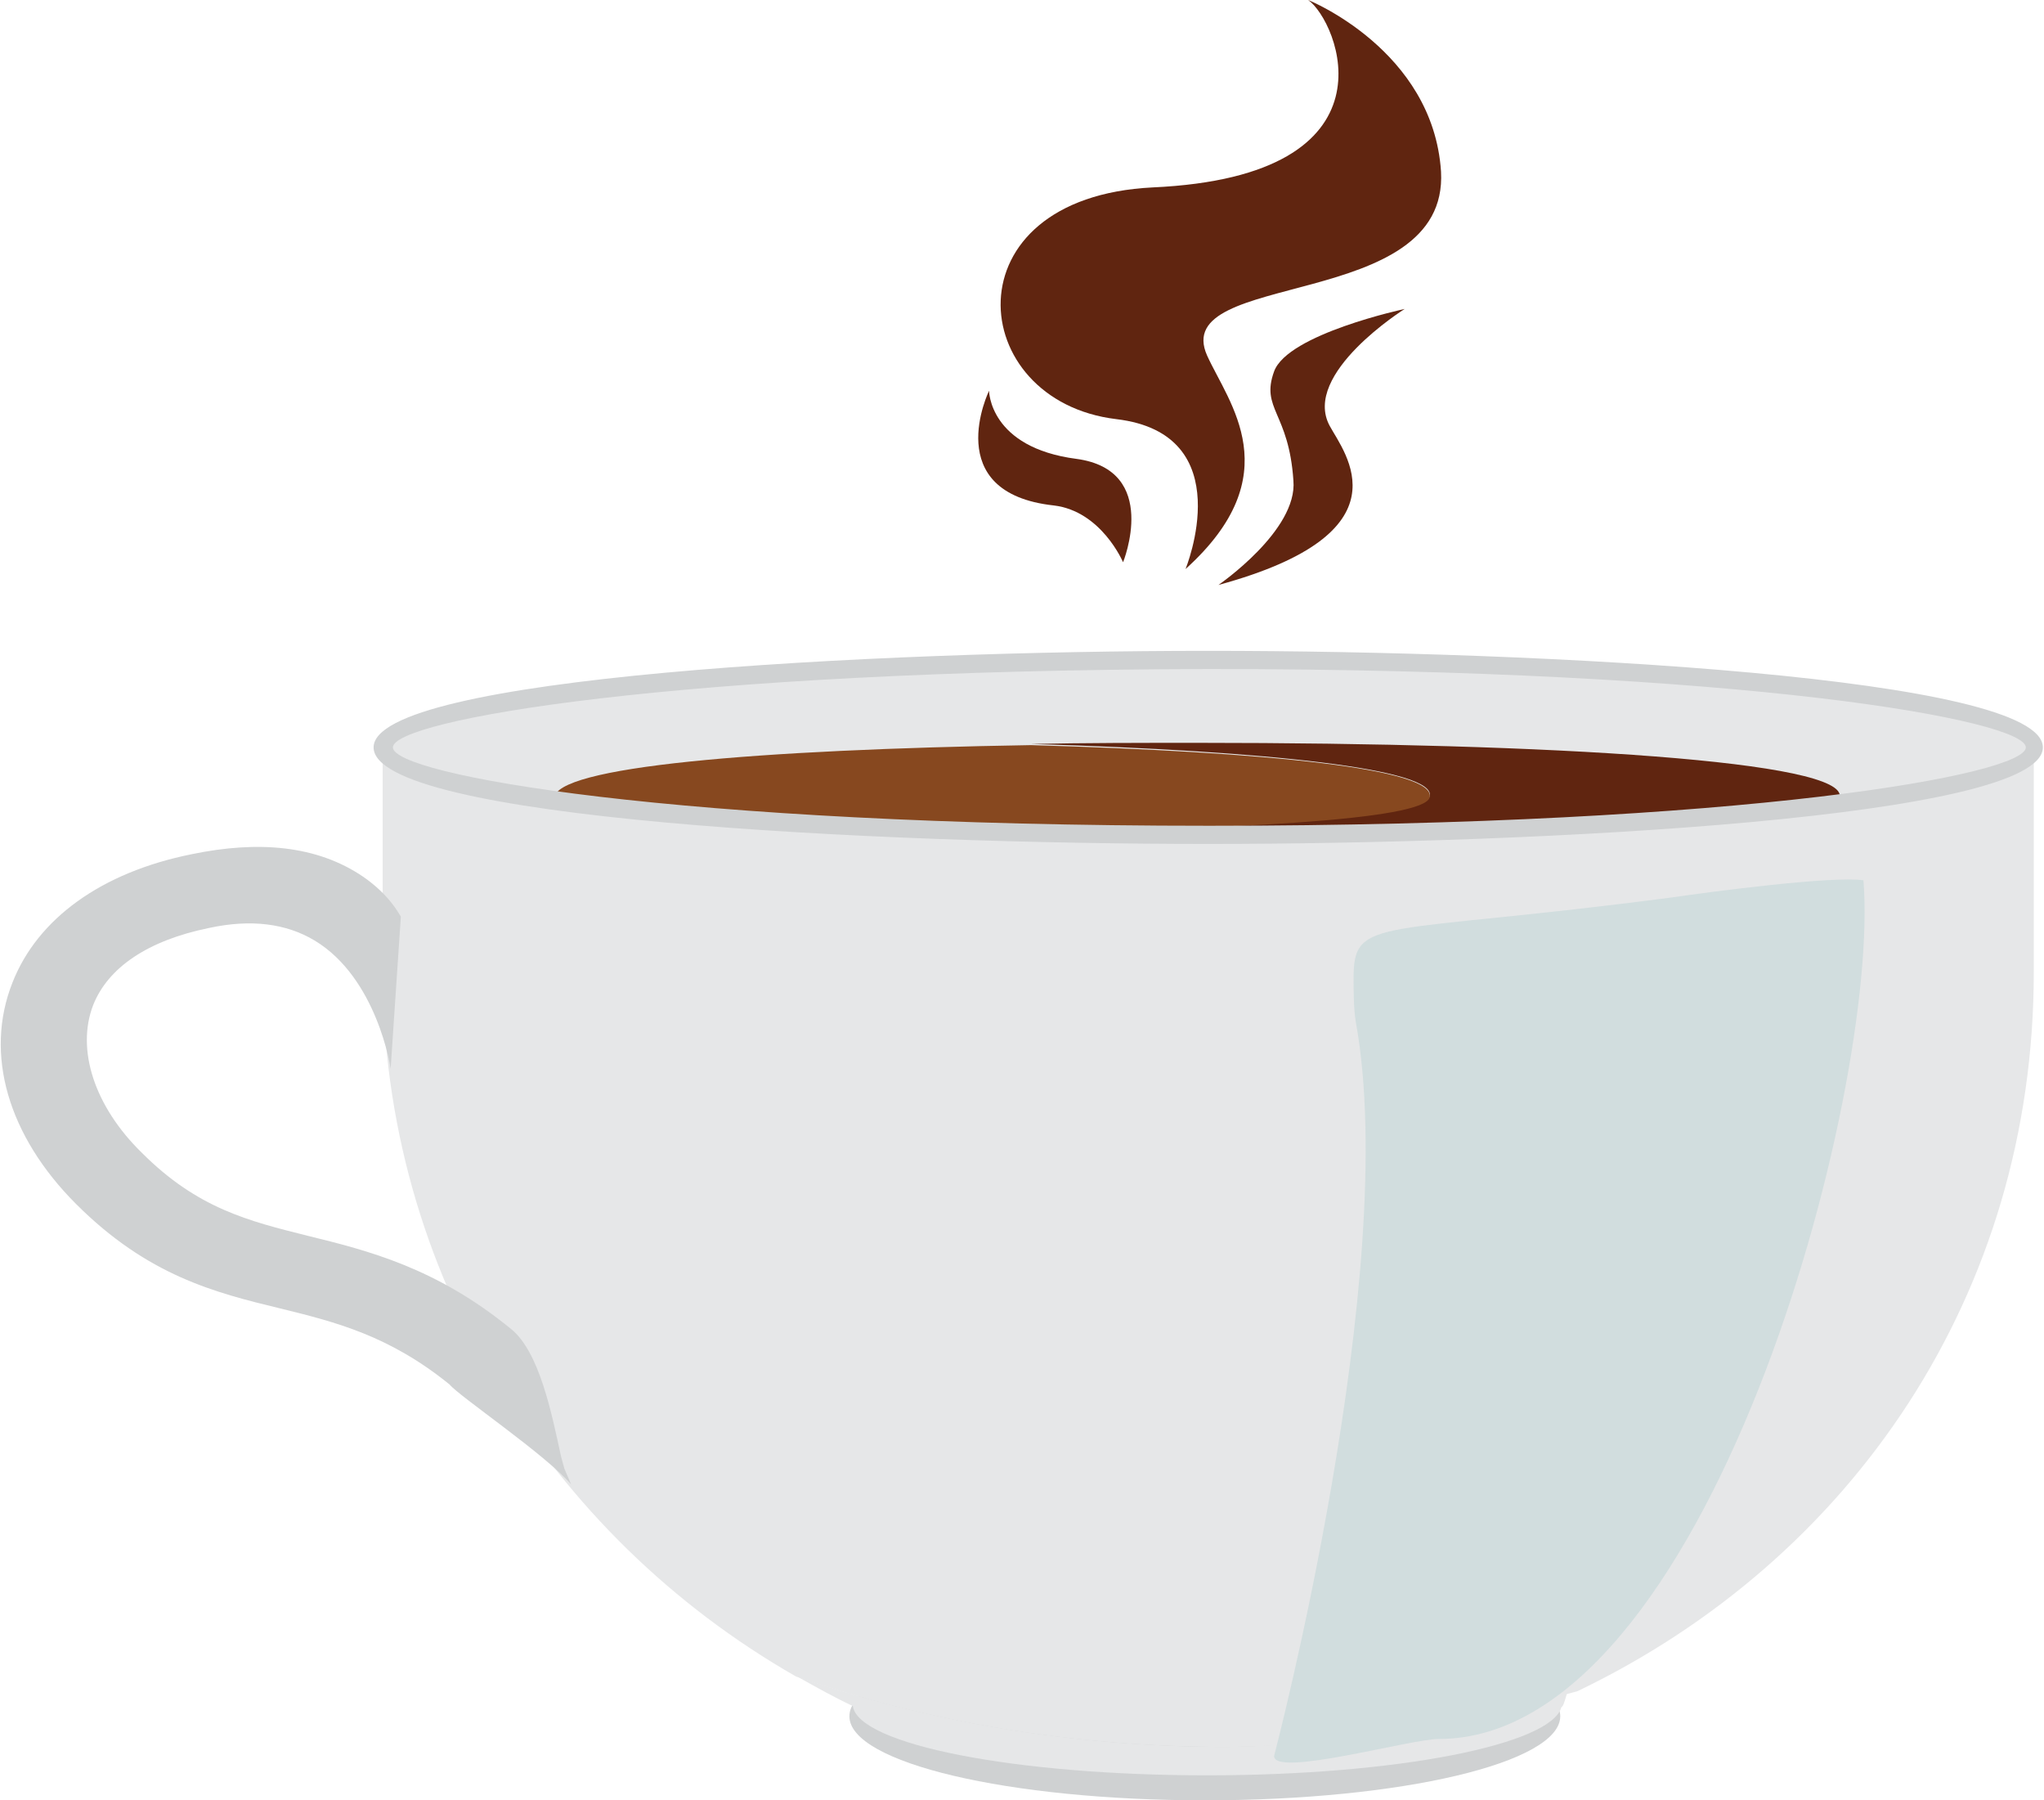 <?xml version="1.0" encoding="utf-8"?>
<!-- Generator: Adobe Illustrator 25.2.1, SVG Export Plug-In . SVG Version: 6.00 Build 0)  -->
<svg version="1.1" id="Layer_1" xmlns="http://www.w3.org/2000/svg" xmlns:xlink="http://www.w3.org/1999/xlink" x="0px" y="0px"
	 viewBox="0 0 180 158.5" style="enable-background:new 0 0 180 158.5;" xml:space="preserve">
<style type="text/css">
	.st0{fill:#7D2F51;}
	.st1{fill:#AB466F;}
	.st2{fill:#421210;}
	.st3{opacity:0.38;}
	.st4{fill:#E6E6E5;}
	.st5{fill:#CFD1D2;}
	.st6{fill:#E6E7E8;}
	.st7{opacity:0.25;}
	.st8{fill:#BEC0C2;}
	.st9{fill:#FEF4F5;}
	.st10{fill:#EED4D3;}
	.st11{fill:#F1E8E8;}
	.st12{fill:#E6DEDF;}
	.st13{fill:#602510;}
	.st14{fill:#87481F;}
	.st15{fill:#D1DDDE;}
	.st16{fill:#CED4D6;}
	.st17{fill:#D7DFE2;}
	.st18{fill:#4D2D23;}
	.st19{fill:#F4F9F9;}
	.st20{fill:#7FA652;}
	.st21{opacity:0.5;}
	.st22{fill:#E4F1F1;}
	.st23{fill:#171818;}
	.st24{fill:#FCB977;stroke:#FCB977;stroke-miterlimit:10;}
	.st25{fill:#FCB977;}
	.st26{fill:#FED2A9;}
	.st27{fill:#D28C4B;}
</style>
<g>
	<g>
		<path class="st5" d="M74.8,151.1c0,4.1,14,7.4,31.3,7.4c17.3,0,31.3-3.3,31.3-7.4c0-4.1-14-7.4-31.3-7.4
			C88.9,143.6,74.8,147,74.8,151.1z"/>
	</g>
	<g>
		<g>
			<path class="st6" d="M138.3,148.5c-0.3,0.1-0.5,1.7-0.8,1.8c-0.9,3.3-14.5,6-31.2,6c-16.9,0-30.7-2.7-31.2-6.1
				c-1.7-0.8-3.3-1.7-4.9-2.6c11.2,3.9,24.1,6.2,37.8,6.2C118.7,153.7,129,151,138.3,148.5z"/>
		</g>
		<g>
			<path class="st6" d="M33.7,85.5V65.7h145.4v19.9c0,28.3-16,51.7-40.2,63.3c-9.3,2.5-20.3,4.9-31,4.9c-13.7,0-26.6-2.3-37.8-6.2
				C48.4,135.2,33.7,112.1,33.7,85.5z"/>
		</g>
	</g>
	<g>
		<ellipse class="st6" cx="106.5" cy="65.8" rx="72.7" ry="7.7"/>
	</g>
	<g>
		<g>
			<path class="st13" d="M125.9,70.1c0.6-2.4-14.3-4-35.1-4.6c4.7-0.1,9.6-0.1,14.7-0.1c31.2,0,57.3,1.6,56.5,4.8
				c-0.6,2.4-25.6,3.2-56.8,3.2c-7,0-13.7-0.1-19.9-0.2C108.5,73,125.4,72.1,125.9,70.1z"/>
		</g>
		<g>
			<path class="st14" d="M48.8,70.3c0-2.8,17.8-4.3,42-4.7c20.9,0.6,35.7,2.1,35.1,4.6c-0.5,2-17.4,2.9-40.7,3.1
				C63.9,72.7,48.8,71.4,48.8,70.3z"/>
		</g>
	</g>
	<g>
		<g>
			<path class="st5" d="M32.9,65.8c0-6.2,44-8.5,73.5-8.5c29.6,0,73.5,2.3,73.5,8.5s-44,8.5-73.5,8.5C76.9,74.3,32.9,72.1,32.9,65.8
				z M34.6,65.8c0,2.4,24.7,6.9,71.9,6.9c47.2,0,71.9-4.5,71.9-6.9c0-2.4-24.7-6.9-71.9-6.9C59.3,59,34.6,63.4,34.6,65.8z"/>
		</g>
	</g>
	<g>
		<g>
			<path class="st5" d="M39.6,121.9c-5.3-4.3-10-5.5-14.9-6.7c-5.8-1.4-11.7-2.9-18-9.2c-6-6-8.1-13.2-5.6-19.5
				c2.2-5.6,7.8-9.7,15.8-11.3c5.8-1.2,11-0.8,15.1,2c2.3,1.6,3.1,3.2,3.3,3.5l-0.9,13.4c0-0.1-1.2-8-6.7-11.3
				c-2.5-1.5-5.6-1.9-9.3-1.1c-5.4,1.1-8.9,3.5-10.2,6.8c-1.5,3.9,0.1,8.9,4.3,13c4.9,4.9,9.4,6,14.6,7.3c5.3,1.3,11.3,2.8,17.9,8.2
				c2.5,2,3.6,7.5,4.4,11.2c0.1,0.4,0.2,0.7,0.3,1.1l0.6,1.4C48.1,128.1,40.4,122.9,39.6,121.9z M39.6,122
				C39.6,122,39.6,122,39.6,122C39.6,122,39.6,122,39.6,122z"/>
		</g>
	</g>
	<g>
		<g>
			<path class="st15" d="M164.1,77.5c1.5,18.7-13.7,75.6-37.4,75.6c-2.5,0-14.5,3.4-14.5,1.5c0,0,11.2-42.6,7.2-64.6
				c-0.2-1.2-0.2-2.7-0.2-3.9c0-5.5,2.2-3.7,28.1-7.1C150.7,78.5,161.4,77.1,164.1,77.5z"/>
		</g>
	</g>
	<g>
		<g>
			<path class="st13" d="M104.4,50.1c0,0,4.9-11.9-6.1-13.2c-13.3-1.6-14.9-19.5,3.2-20.4c22.1-1,16.3-14.7,13.7-16.5
				c0,0,11,4.4,11.7,15.1c0.7,12.4-24,8.6-20.6,16.2C108.2,35.5,113.6,41.8,104.4,50.1z"/>
		</g>
		<g>
			<path class="st13" d="M98.9,49.5c0,0,3.3-8.1-4.1-9.1c-7.7-1-7.7-6-7.7-6s-4.4,9,5.7,10.1C97,45,98.9,49.5,98.9,49.5z"/>
		</g>
		<g>
			<path class="st13" d="M107.3,51.5c0,0,7-4.8,6.6-9.2c-0.4-6-2.9-6.3-1.7-9.6c1.2-3.3,11.5-5.5,11.5-5.5s-9.1,5.7-6.6,10.3
				C118.4,39.9,124.2,46.9,107.3,51.5z"/>
		</g>
	</g>
</g>
</svg>
